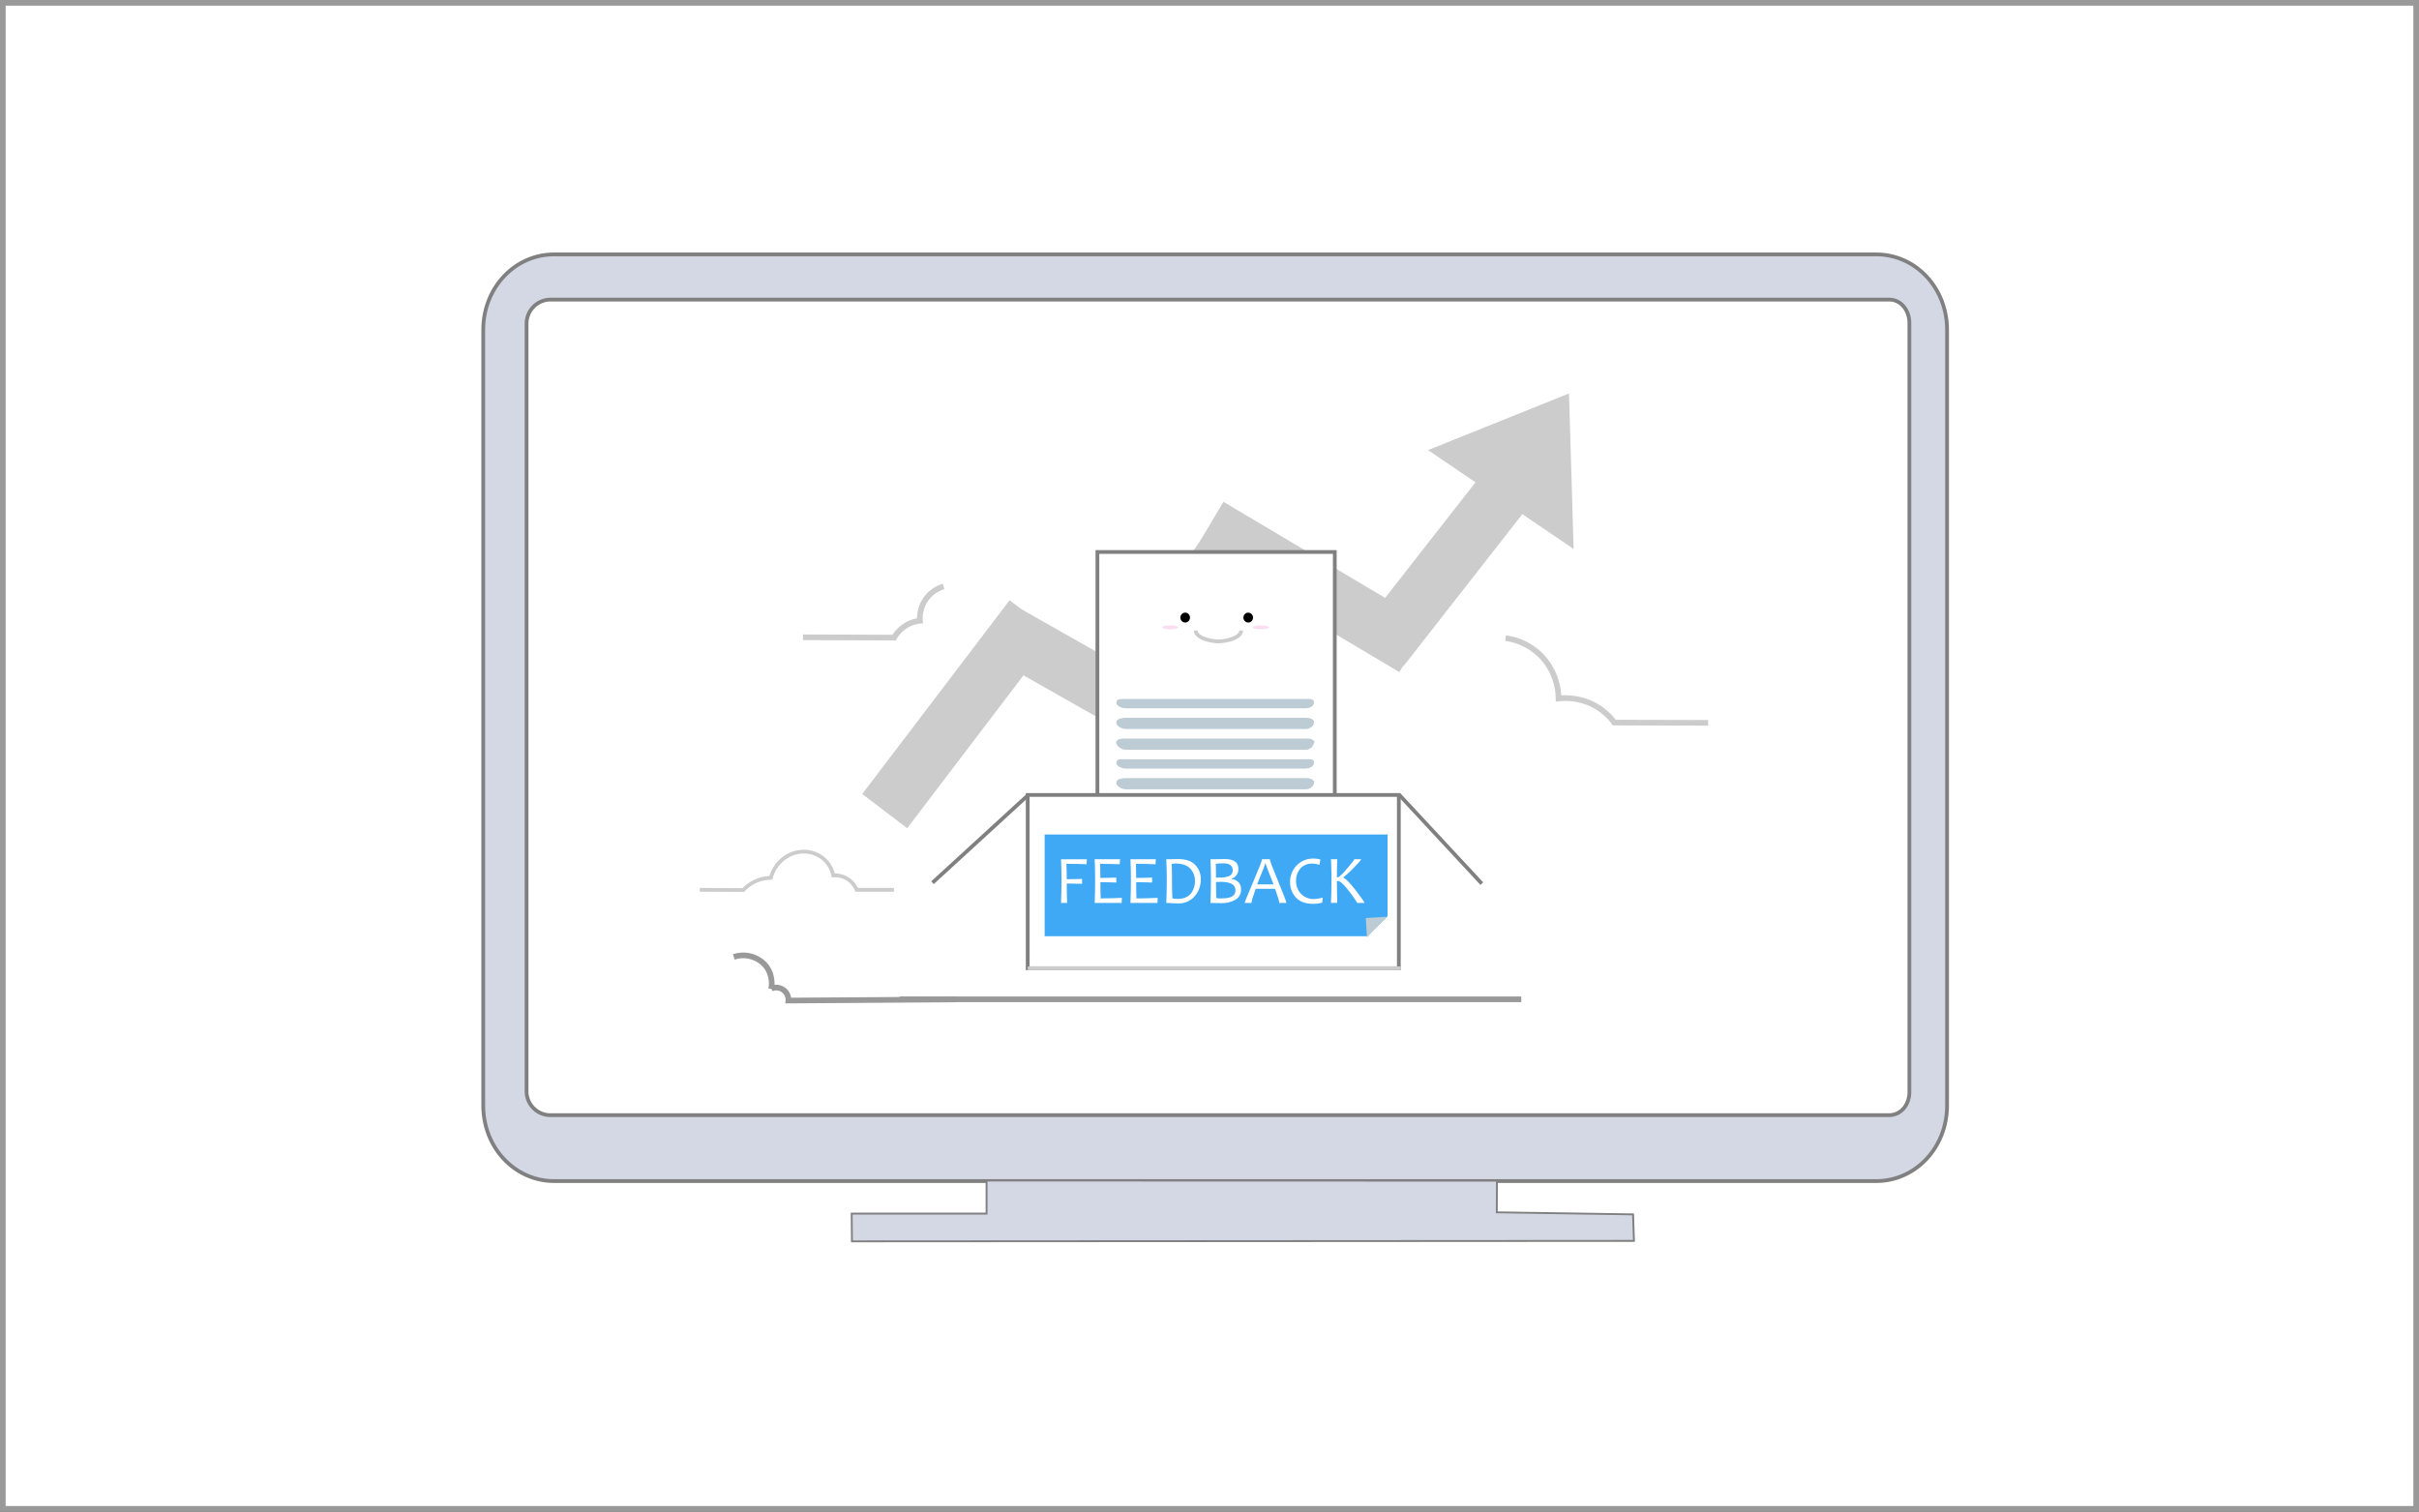 <svg xmlns="http://www.w3.org/2000/svg" viewBox="0 0 1284 802.56"><rect x="0" y="0" width="1284" height="802.56" fill="#333333" stroke="none"/><defs><style>.a,.c,.m,.r{fill:#fff;}.a,.e{stroke:#999;}.a,.b,.c,.d,.e,.g,.h,.i,.j,.p,.q,.r{stroke-miterlimit:10;}.a,.d,.e{stroke-width:3px;}.b,.f,.q{fill:#d3d8e4;}.b,.c,.q{stroke:gray;}.b,.c,.h,.i,.j,.r{stroke-width:2px;}.d,.e,.g,.i,.n{fill:none;}.d,.g,.i,.p,.r{stroke:#ccc;}.g,.p{stroke-width:30px;}.h{stroke:#fff;}.j,.o{fill:#bdccd4;}.j{stroke:#bdccd4;}.k{fill:#f9def2;}.l{fill:#3fa9f5;}.p{fill:#ccc;}</style></defs><title>background</title><rect class="a" x="1.5" y="1.5" width="1281" height="799.56"/><path class="b" d="M1032,586.81c0,22.59-16.91,40.19-37.6,40.19H292.61C271.92,627,255,609.4,255,586.81V175.12c0-22.59,16.92-40.12,37.61-40.12H994.4c20.69,0,37.6,17.54,37.6,40.12V586.81Z" transform="translate(1.5 0.06)"/><path class="c" d="M1012,579.7c0,6.59-4.3,12.3-10.82,12.3H290.35A12.66,12.66,0,0,1,278,579.7V171.47A12.81,12.81,0,0,1,290.35,159h710.83c6.52,0,10.82,5.88,10.82,12.47V579.7Z" transform="translate(1.5 0.06)"/><path class="d" d="M610.27,588.07" transform="translate(1.5 0.06)"/><path class="d" d="M791.78,339.34" transform="translate(1.5 0.06)"/><path class="d" d="M825.79,372.87" transform="translate(1.5 0.06)"/><line class="e" x1="477.5" y1="530.56" x2="807.5" y2="530.56"/><rect class="f" x="524.5" y="627.06" width="270" height="19"/><rect class="f" x="452.5" y="645.06" width="415" height="14"/><line class="g" x1="469.6" y1="430.64" x2="547.82" y2="327.78"/><line class="g" x1="594.78" y1="374.07" x2="658.99" y2="282.01"/><line class="g" x1="531.8" y1="334.83" x2="597.82" y2="372.24"/><line class="g" x1="641.73" y1="279.31" x2="750.45" y2="343.94"/><line class="g" x1="733.14" y1="344.46" x2="805.18" y2="252.29"/><rect class="c" x="582.5" y="293.06" width="126" height="152"/><ellipse class="h" cx="629.09" cy="327.89" rx="3.55" ry="3.63"/><ellipse class="h" cx="662.55" cy="327.89" rx="3.55" ry="3.63"/><path class="i" d="M633.16,334.69c0,3.21,5.9,5.81,13.19,5.81" transform="translate(1.5 0.06)"/><path class="i" d="M657.3,334.69c0,3.21-5.9,5.81-13.19,5.81" transform="translate(1.5 0.06)"/><path class="j" d="M695,372.89c0,1-1.43,2.11-3.52,2.11H596.21c-2.09,0-4.21-1.07-4.21-2.11v0c0-1,2.12-.85,4.21-0.85h95.26c2.09,0,3.52-.19,3.52.85v0Z" transform="translate(1.5 0.06)"/><path class="j" d="M695,383.53c0,1-1.43,2.47-3.52,2.47H596.21c-2.09,0-4.21-1.42-4.21-2.47v0c0-1,2.12-1.5,4.21-1.5h95.26c2.09,0,3.52.46,3.52,1.5v0Z" transform="translate(1.5 0.06)"/><path class="j" d="M695,394.18a3.54,3.54,0,0,1-3.52,2.82H596.21c-2.09,0-4.21-1.78-4.21-2.82v0c0-1,2.12-1.14,4.21-1.14h95.26c2.09,0,3.52.1,3.52,1.14v0Z" transform="translate(1.5 0.06)"/><path class="j" d="M695,404.83c0,1-1.43,2.17-3.52,2.17H596.21c-2.09,0-4.21-1.13-4.21-2.17v0c0-1,2.12-.79,4.21-0.79h95.26c2.09,0,3.52-.25,3.52.79v0Z" transform="translate(1.5 0.06)"/><path class="j" d="M695,415.47c0,1-1.43,2.53-3.52,2.53H596.21c-2.09,0-4.21-1.49-4.21-2.53v0c0-1,2.12-1.43,4.21-1.43h95.26c2.09,0,3.52.39,3.52,1.43v0Z" transform="translate(1.5 0.06)"/><path class="j" d="M695,426.12c0,1-1.43,1.88-3.52,1.88H596.21c-2.09,0-4.21-.84-4.21-1.88v0c0-1,2.12-1.08,4.21-1.08h95.26c2.09,0,3.52,0,3.52,1.08v0Z" transform="translate(1.5 0.06)"/><ellipse class="k" cx="621.23" cy="333.07" rx="4.31" ry="1.04"/><ellipse class="k" cx="669.29" cy="333.07" rx="4.31" ry="1.04"/><rect class="c" x="545.5" y="422.06" width="197" height="92"/><polygon class="l" points="736.5 486.47 736.5 443.06 554.5 443.06 554.5 497.06 725.68 497.06 736.5 486.47"/><path class="m" d="M575.41,456.12l-0.14,2.66q-4.74-.21-10.75-0.21,0.21,3,.21,8.16,4.19,0,8.14-.14v2.58q-3.81-.14-8.14-0.14,0,7,.2,10.3h-3.24q0.25-5.52.25-12.19,0-6.27-.25-11h13.72Z" transform="translate(1.5 0.06)"/><path class="m" d="M594,476.63l-0.11,2.69H579.54q0.25-5.52.25-12.19,0-6.27-.25-11H593l-0.14,2.66q-4.9-.21-10.39-0.21,0.11,2.76.11,7.47,4.74,0,8.45-.21v2.66q-4-.16-8.45-0.16,0,4.58.16,8.59Q588.66,476.89,594,476.63Z" transform="translate(1.5 0.06)"/><path class="m" d="M613,476.63l-0.11,2.69H598.54q0.25-5.52.25-12.19,0-6.27-.25-11H612l-0.14,2.66q-4.9-.21-10.39-0.21,0.11,2.76.11,7.47,4.74,0,8.45-.21v2.66q-4-.16-8.45-0.16,0,4.58.16,8.59Q607.66,476.89,613,476.63Z" transform="translate(1.5 0.06)"/><path class="m" d="M635.87,466.88a13.3,13.3,0,0,1-3.23,8.88,11.07,11.07,0,0,1-8.92,3.81q-1.85,0-6.18-.25,0.27-5.52.27-12.19,0-6.27-.27-11h2q0.71,0,2.17-.05l1.92-.05q6.29,0,9.28,3.09A10.73,10.73,0,0,1,635.87,466.88Zm-3.1.8a9.23,9.23,0,0,0-2.52-6.61q-2.52-2.66-7.8-2.66a16,16,0,0,0-2,.18q0.14,4.15.14,8.54,0,4.81.2,9.77a14,14,0,0,0,2.74.29q4.7,0,7-2.79A10.24,10.24,0,0,0,632.77,467.68Z" transform="translate(1.5 0.06)"/><path class="m" d="M657.26,472.24a6,6,0,0,1-2.94,5.35,14.53,14.53,0,0,1-7.88,1.84q-1.39,0-5.45-.11,0.25-5.52.25-12.19,0-6.27-.25-11h2.14l2.51-.05q1.89-.05,2.74-0.05,7.41,0,7.41,5.11a5.15,5.15,0,0,1-3.51,5.31v0.18Q657.26,467.5,657.26,472.24ZM652.8,462q0-3.69-5-3.69a24.7,24.7,0,0,0-4,.27q0.14,1.28.14,7.25,0.87,0,1.92,0a12.17,12.17,0,0,0,5.13-.8A3.14,3.14,0,0,0,652.8,462Zm1.44,10.53q0-4.38-7.77-4.38-1.43,0-2.51.11,0,4.76.2,8.5a12,12,0,0,0,2.39.16q4.29,0,6.09-1.12A3.57,3.57,0,0,0,654.25,472.55Z" transform="translate(1.5 0.06)"/><path class="m" d="M681.32,479.32h-3.76q0-1.19-2.25-7.5H665q-2.21,6.22-2.21,7.5h-3.6q0-.66,4.6-11.4t4.6-11.81h4.13q0,1.05,4.38,11.64T681.32,479.32Zm-6.83-9.84Q670.3,459,670.3,458.36h-0.2q0,0.55-4.33,11.12h8.71Z" transform="translate(1.5 0.06)"/><path class="m" d="M700.58,476.48l-0.23,2.66a16.52,16.52,0,0,1-4.78.66q-6.13,0-9.21-3.36a11.69,11.69,0,0,1-3.08-8.21,12.39,12.39,0,0,1,3.44-8.76,12.05,12.05,0,0,1,9.25-3.68,13,13,0,0,1,3.39.48l-0.5,2.83a12.4,12.4,0,0,0-3.65-.64,8,8,0,0,0-6.54,2.67,9.88,9.88,0,0,0-2.23,6.54,9.68,9.68,0,0,0,2.57,6.75,9.11,9.11,0,0,0,7.09,2.82A17.64,17.64,0,0,0,700.58,476.48Z" transform="translate(1.5 0.06)"/><path class="m" d="M722.77,479.32h-3.9a25.37,25.37,0,0,0-2-3.1,62.14,62.14,0,0,0-4.29-5.56q-2.64-3-3.9-3h-0.55q0,4.17.18,11.64h-3.35q0.27-5.52.27-12.19,0-6.27-.27-11h3.35q-0.18,4.74-.18,9.62h0.41q1,0,4.89-4.54t3.91-5.08H721q0,0.53-3.8,4.41a52,52,0,0,1-5.66,5.21v0.18q2,0.78,6.83,7.08Q722.77,478.78,722.77,479.32Z" transform="translate(1.5 0.06)"/><polygon class="n" points="739.83 482.1 735.42 486.73 724.34 487.39 724.96 497.72 721.46 501.4 711.24 491.95 729.62 472.64 739.83 482.1"/><polygon class="o" points="736.04 486.73 725.58 497.72 724.96 487.39 736.04 486.73"/><path class="e" d="M388,508a15.69,15.69,0,0,1,16.69,4.4c4.35,5.11,3.4,11.46,3.23,12.42a6.47,6.47,0,0,1,9.06,6.34l89-.6" transform="translate(1.5 0.06)"/><path class="i" d="M369.93,472.36l23.13,0.11A20.39,20.39,0,0,1,407.69,466a18.89,18.89,0,0,1,7-10.4,17.39,17.39,0,0,1,10.61-3.5,16.15,16.15,0,0,1,10.5,3.93,16,16,0,0,1,5,8.7,12.36,12.36,0,0,1,12.41,7.64H473" transform="translate(1.5 0.06)"/><path class="d" d="M499.35,311.33a17.51,17.51,0,0,0-12.53,18.2,18,18,0,0,0-6.7,2.06,18.26,18.26,0,0,0-7,6.87l-48.42-.17" transform="translate(1.5 0.06)"/><path class="d" d="M797.67,338.74a32.86,32.86,0,0,1,18.9,9.45,33.28,33.28,0,0,1,9.2,22.61,32.73,32.73,0,0,1,19,3.58,32.16,32.16,0,0,1,10.6,9.2l49.82,0.13" transform="translate(1.5 0.06)"/><polygon class="p" points="789.73 242.39 819.41 262.56 818.47 230.83 789.73 242.39"/><line class="c" x1="545.75" y1="422.12" x2="494.96" y2="468.65"/><line class="c" x1="742.84" y1="422.12" x2="786.54" y2="469.13"/><path class="f" d="M529.09,566" transform="translate(1.5 0.06)"/><path class="q" d="M522.17,626.71c0,2.87,0,5.85,0,8.28,0,2.92,0,6.35,0,9.28H450.57L450.7,659l415.1-.25-0.48-14.07L793,643.59l0.07-16.8Z" transform="translate(1.5 0.06)"/><path class="q" d="M760.45,566.85" transform="translate(1.5 0.06)"/><line class="r" x1="545.5" y1="514.06" x2="743.5" y2="514.06"/></svg>